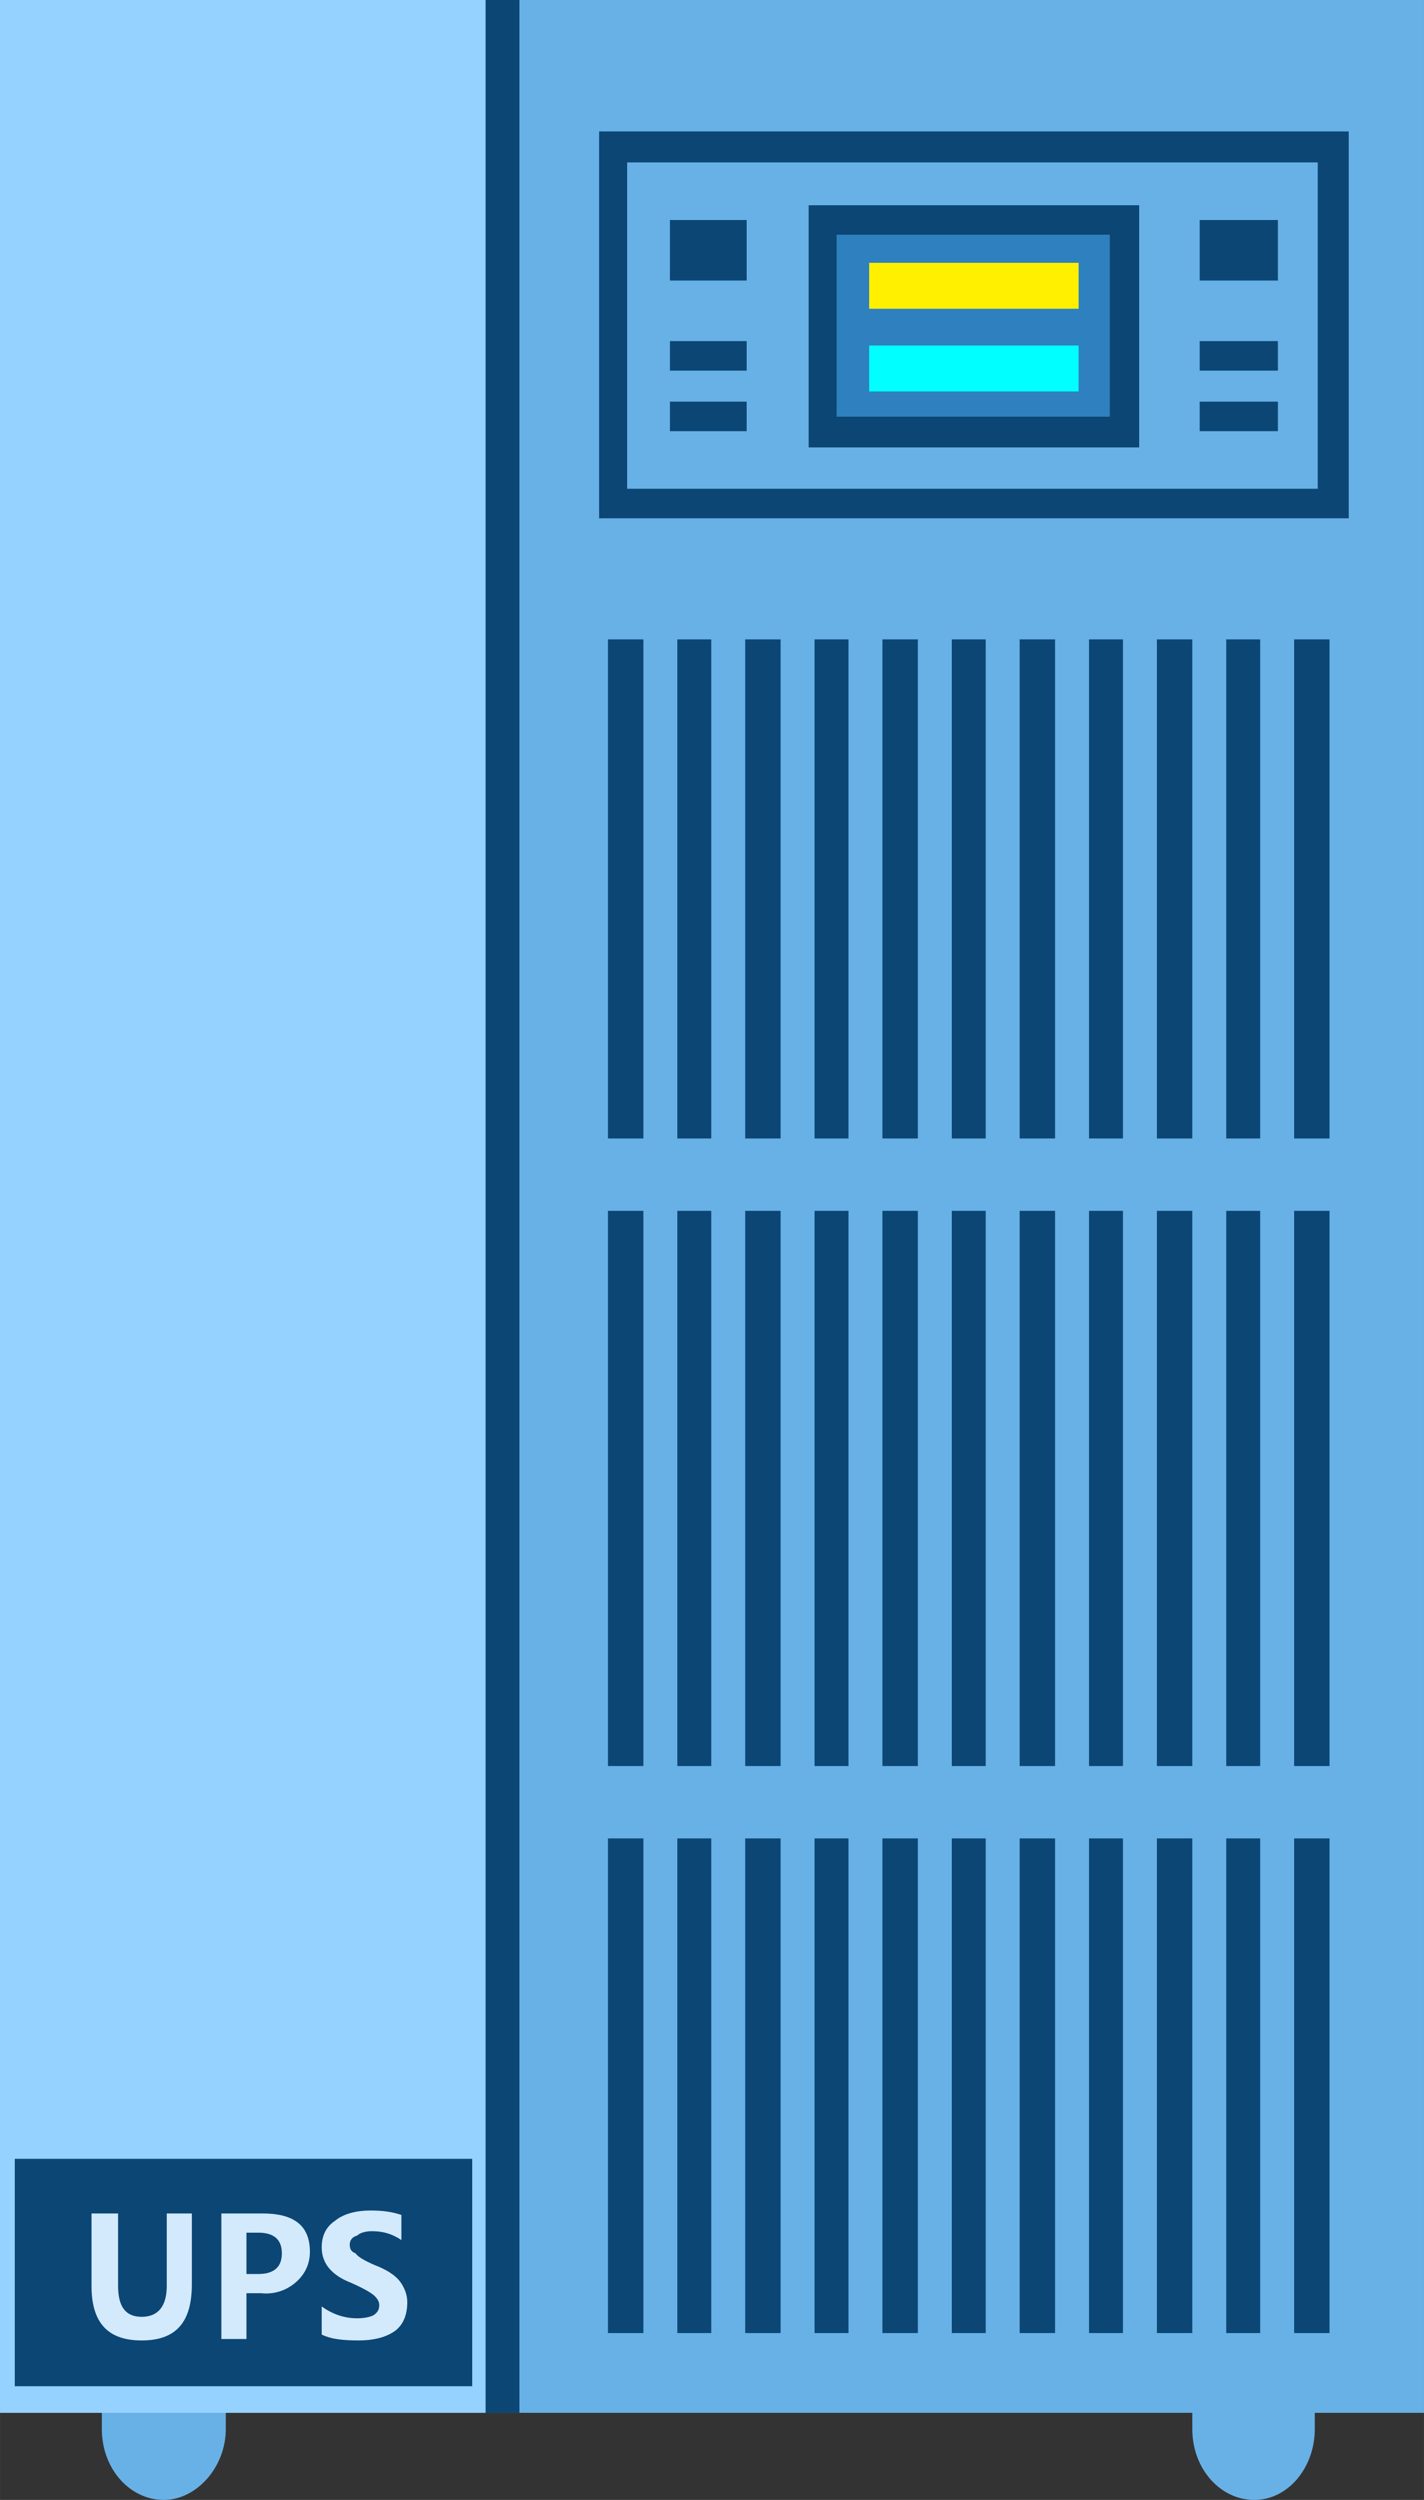 <?xml version="1.0" encoding="UTF-8"?>
<!DOCTYPE svg PUBLIC "-//W3C//DTD SVG 1.1//EN" "http://www.w3.org/Graphics/SVG/1.1/DTD/svg11.dtd">
<!-- Creator: CorelDRAW X7 -->
<svg xmlns="http://www.w3.org/2000/svg" xml:space="preserve" width="9.652mm" height="16.933mm" version="1.1" style="shape-rendering:geometricPrecision; text-rendering:geometricPrecision; image-rendering:optimizeQuality; fill-rule:evenodd; clip-rule:evenodd"
viewBox="0 0 965 1693"
 xmlns:xlink="http://www.w3.org/1999/xlink">
 <rect x="0" y="0" width="965" height="1693" fill="#333333" stroke="none"/>
 <defs>
  <style type="text/css">
   <![CDATA[
    .fil4 {fill:aqua}
    .fil1 {fill:#0B4675}
    .fil2 {fill:#2E80BF}
    .fil0 {fill:#68B1E6}
    .fil5 {fill:#96D2FF}
    .fil6 {fill:#D3EAFC}
    .fil3 {fill:#FFF000}
   ]]>
  </style>
 </defs>
 <g id="图层_x0020_1">
  <g id="_2595484007968">
   <path class="fil0" d="M0 0l965 0 0 1634 -74 0 0 11c0,26 -18,48 -41,48l0 0c-23,0 -42,-21 -42,-48l0 -11 -655 0 0 11c0,26 -20,48 -42,48l0 0c-23,0 -42,-21 -42,-48l0 -11 -69 0 0 -1634 0 0 0 0z"/>
   <polygon class="fil1" points="329,0 352,0 352,1634 329,1634 "/>
   <g>
    <polygon class="fil1" points="877,1245 901,1245 901,1580 877,1580 "/>
    <polygon class="fil1" points="831,1245 854,1245 854,1580 831,1580 "/>
    <polygon class="fil1" points="784,1245 808,1245 808,1580 784,1580 "/>
    <polygon class="fil1" points="738,1245 761,1245 761,1580 738,1580 "/>
    <polygon class="fil1" points="691,1245 715,1245 715,1580 691,1580 "/>
    <polygon class="fil1" points="645,1245 668,1245 668,1580 645,1580 "/>
    <polygon class="fil1" points="598,1245 622,1245 622,1580 598,1580 "/>
    <polygon class="fil1" points="552,1245 575,1245 575,1580 552,1580 "/>
    <polygon class="fil1" points="505,1245 529,1245 529,1580 505,1580 "/>
    <polygon class="fil1" points="459,1245 482,1245 482,1580 459,1580 "/>
    <polygon class="fil1" points="412,1245 436,1245 436,1580 412,1580 "/>
   </g>
   <g>
    <polygon class="fil1" points="877,820 901,820 901,1196 877,1196 "/>
    <polygon class="fil1" points="831,820 854,820 854,1196 831,1196 "/>
    <polygon class="fil1" points="784,820 808,820 808,1196 784,1196 "/>
    <polygon class="fil1" points="738,820 761,820 761,1196 738,1196 "/>
    <polygon class="fil1" points="691,820 715,820 715,1196 691,1196 "/>
    <polygon class="fil1" points="645,820 668,820 668,1196 645,1196 "/>
    <polygon class="fil1" points="598,820 622,820 622,1196 598,1196 "/>
    <polygon class="fil1" points="552,820 575,820 575,1196 552,1196 "/>
    <polygon class="fil1" points="505,820 529,820 529,1196 505,1196 "/>
    <polygon class="fil1" points="459,820 482,820 482,1196 459,1196 "/>
    <polygon class="fil1" points="412,820 436,820 436,1196 412,1196 "/>
   </g>
   <g>
    <polygon class="fil1" points="877,433 901,433 901,771 877,771 "/>
    <polygon class="fil1" points="831,433 854,433 854,771 831,771 "/>
    <polygon class="fil1" points="784,433 808,433 808,771 784,771 "/>
    <polygon class="fil1" points="738,433 761,433 761,771 738,771 "/>
    <polygon class="fil1" points="691,433 715,433 715,771 691,771 "/>
    <polygon class="fil1" points="645,433 668,433 668,771 645,771 "/>
    <polygon class="fil1" points="598,433 622,433 622,771 598,771 "/>
    <polygon class="fil1" points="552,433 575,433 575,771 552,771 "/>
    <polygon class="fil1" points="505,433 529,433 529,771 505,771 "/>
    <polygon class="fil1" points="459,433 482,433 482,771 459,771 "/>
    <polygon class="fil1" points="412,433 436,433 436,771 412,771 "/>
   </g>
   <g>
    <path class="fil1" d="M425 331l468 0 0 -221 -468 0 0 221zm489 20l-508 0 0 -262 508 0 0 262zm-460 -79l52 0 0 20 -52 0 0 -20zm0 -41l52 0 0 20 -52 0 0 -20zm0 -82l52 0 0 41 -52 0 0 -41zm359 123l53 0 0 20 -53 0 0 -20zm0 -41l53 0 0 20 -53 0 0 -20zm0 -82l53 0 0 41 -53 0 0 -41zm-41 154l-224 0 0 -164 224 0 0 164zm-205 -21l185 0 0 -123 -185 0 0 123z"/>
    <rect class="fil2" x="567" y="159" width="185" height="123"/>
   </g>
   <rect class="fil3" x="589" y="178" width="141.948" height="31.087"/>
   <rect class="fil4" x="589" y="234" width="141.948" height="31.087"/>
   <path class="fil5" d="M0 0l329 0 0 1634c-69,0 -260,0 -329,0l0 -1634z"/>
   <g>
    <polygon class="fil1" points="10,1462 320,1462 320,1616 10,1616 "/>
    <path class="fil6" d="M167 1512l0 0 8 0c11,0 16,5 16,14 0,9 -5,14 -16,14l-8 0 0 -28 0 0 0 0zm51 50l0 0 0 19c6,3 14,4 25,4 10,0 18,-2 24,-6 6,-4 9,-11 9,-20 0,-5 -2,-10 -5,-14 -3,-4 -9,-8 -17,-11 -7,-3 -12,-6 -13,-8 -3,-1 -4,-3 -4,-6 0,-2 1,-5 5,-6 2,-2 6,-3 10,-3 8,0 14,2 20,6l0 -17c-6,-2 -12,-3 -21,-3 -9,0 -18,2 -24,7 -6,4 -9,10 -9,18 0,11 7,19 20,24 9,4 14,7 16,9 2,2 3,4 3,6 0,3 -1,5 -4,7 -2,1 -6,2 -11,2 -9,0 -17,-3 -24,-8l0 0 0 0zm-51 -9l10 0c9,1 17,-2 23,-7 6,-5 10,-12 10,-21 0,-18 -11,-26 -32,-26l-28 0 0 85 17 0 0 -31 0 0 0 0zm-37 -6l0 -48 -17 0 0 49c0,14 -6,21 -17,21 -11,0 -16,-7 -16,-21l0 -49 -18 0 0 49c0,25 11,37 34,37 23,0 34,-12 34,-38l0 0 0 0z"/>
   </g>
  </g>
 </g>
</svg>
